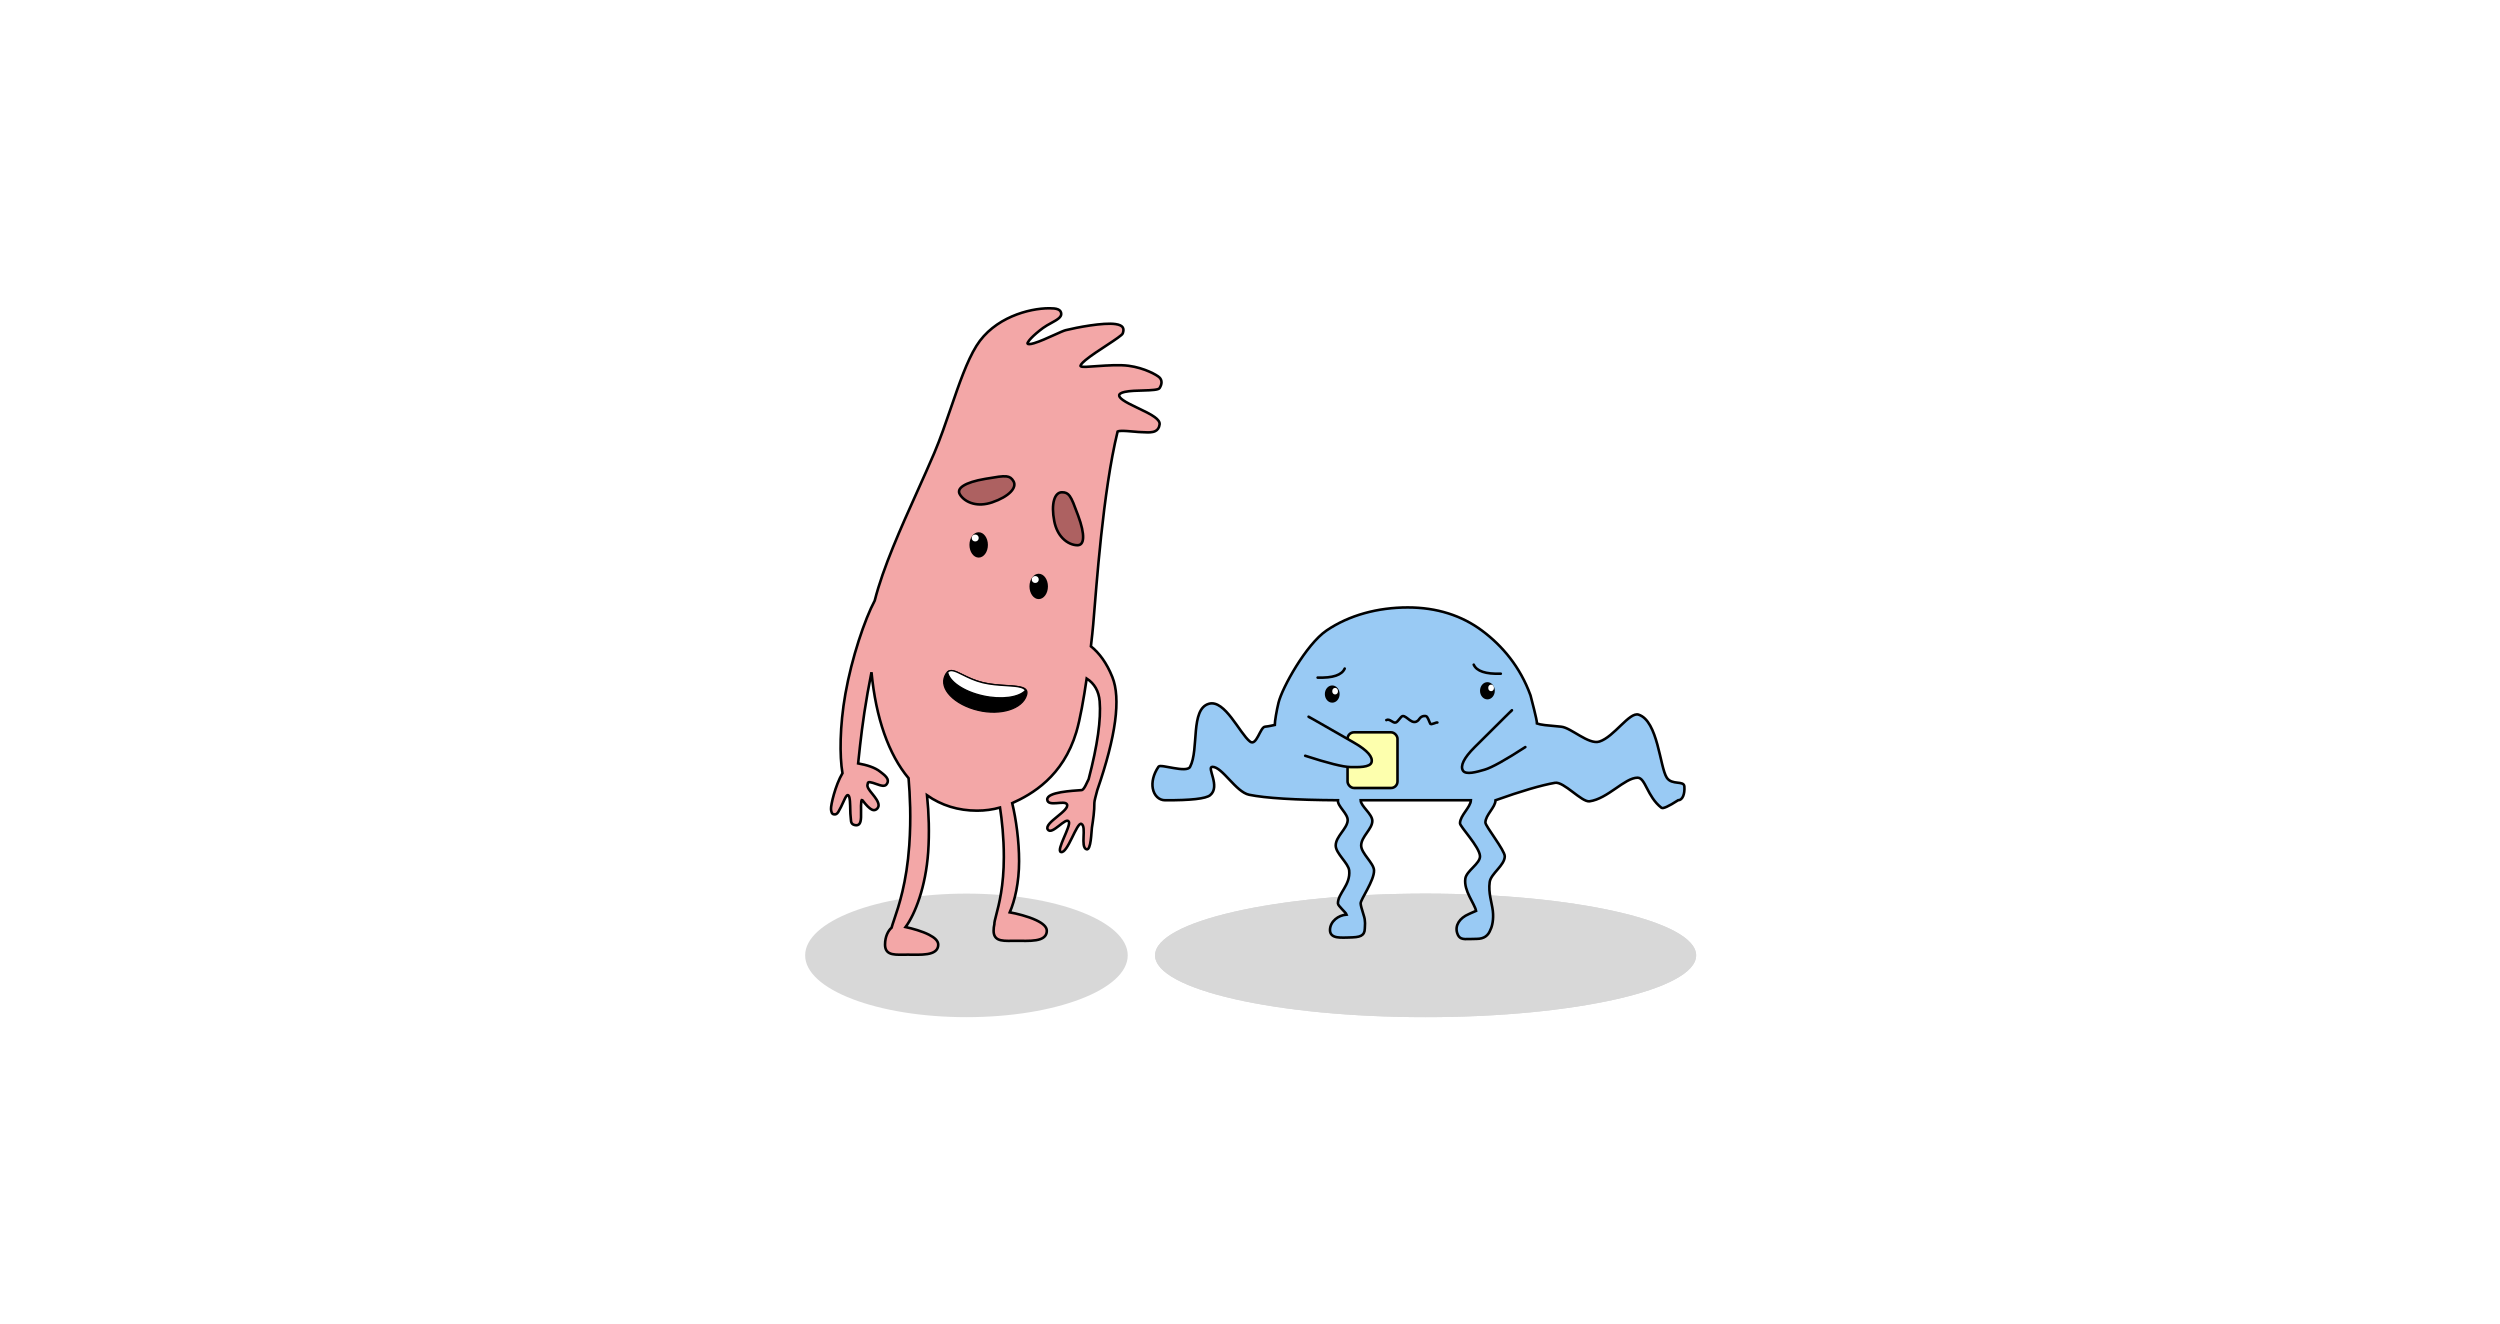 <?xml version="1.0" encoding="UTF-8"?>
<svg width="1922px" height="1018px" viewBox="0 0 1922 1018" version="1.1" xmlns="http://www.w3.org/2000/svg" xmlns:xlink="http://www.w3.org/1999/xlink">
    <!-- Generator: Sketch 62 (91390) - https://sketch.com -->
    <title>2scene10</title>
    <desc>Created with Sketch.</desc>
    <g id="Page-1" stroke="none" stroke-width="1" fill="none" fill-rule="evenodd">
        <g id="2scene10">
            <rect id="Rectangle" fill="#FFFFFF" fill-rule="nonzero" x="0" y="0" width="1922" height="1018"></rect>
            <g id="Group-3" transform="translate(619, 237)">
                <ellipse id="Oval" fill="#D8D8D8" fill-rule="nonzero" cx="477" cy="497.5" rx="208" ry="47.5"></ellipse>
                <ellipse id="Oval" fill="#D8D8D8" fill-rule="nonzero" cx="477" cy="497.5" rx="208" ry="47.5"></ellipse>
                <ellipse id="Oval" fill="#D8D8D8" fill-rule="nonzero" cx="124" cy="497.5" rx="124" ry="47.5"></ellipse>
                <g id="charsquiggy" transform="translate(267, 230)">
                    <path d="M404.119,148.242 C396.742,152.999 392.474,154.925 391.315,154.021 C380.247,145.385 379.071,130.898 372.979,130.898 C363.056,130.898 350.092,147.098 336.026,149.051 C330.032,149.883 316.223,133.641 309.477,134.828 C298.847,136.697 283.603,141.169 263.745,148.242 C263.763,153.609 255.987,159.539 255.981,165.386 C255.979,168.171 270.882,186.688 270.87,191.325 C270.851,198.294 260.19,204.595 259.279,211.099 C258.106,219.476 260.953,226.914 261.684,233.25 C262.455,239.941 261.117,245.36 259.907,247.617 C259.094,249.825 257.921,251.746 255.981,253.051 C254.354,254.147 252.178,254.816 249.181,254.816 C247.395,254.816 245.829,254.874 244.452,254.924 C241.227,255.042 239,255.091 237.4,254.386 C235.969,253.756 234.973,252.568 234.262,250.267 C233.357,247.336 233.835,244.486 235.384,241.988 C236.956,239.454 239.647,237.282 243.123,235.792 C243.62,235.579 244.231,235.29 244.902,234.974 C246.112,234.402 247.513,233.742 248.807,233.25 C247.638,227.538 239.236,217.958 240.537,208.486 C241.362,202.481 252.11,196.892 251.821,191.168 C251.458,183.981 236.39,168.528 236.434,165.913 C236.535,159.879 244.522,153.77 244.837,148.242 L160.054,148.242 C160.216,152.925 168.995,158.715 169.056,164.078 C169.126,170.297 160.465,176.189 160.465,183.044 C160.465,189.053 170.095,196.453 170.354,202.064 C170.71,209.814 159.873,224.641 160.054,227.568 C160.264,230.966 163.249,237.979 163.276,240.587 C163.524,241.928 163.443,243.478 163.351,245.106 C163.315,245.741 163.278,246.389 163.262,247.04 C163.229,248.384 162.968,249.444 162.522,250.287 C162.028,251.22 161.307,251.9 160.382,252.394 C158.313,253.498 155.143,253.627 151.249,253.743 C151.059,253.749 150.868,253.755 150.674,253.761 C150.482,253.766 150.29,253.772 150.099,253.778 C146.08,253.904 142.257,253.996 139.751,252.962 C138.673,252.517 137.824,251.872 137.261,250.971 C136.748,250.152 136.466,249.113 136.498,247.79 C136.575,244.659 138.143,241.769 140.64,239.64 C142.904,237.71 145.931,236.407 149.267,236.125 C148.654,234.367 142.602,229.476 142.595,227.568 C142.565,219.687 152.391,213.506 151.249,202.233 C150.675,196.569 140.888,189.112 140.888,183.044 C140.888,176.07 149.753,170.068 150.099,163.754 C150.386,158.512 142.104,152.831 142.595,148.242 C109.652,148.018 86.887,146.606 74.298,144.007 C64.112,141.903 53.743,122.545 46.098,122.545 C41.266,122.545 52.635,137.621 44.332,144.365 C41.045,147.035 29.523,148.327 9.767,148.242 C7.367,148.242 5.242,147.328 3.587,145.727 C1.945,144.139 0.765,141.867 0.265,139.135 C-0.583,134.494 0.532,128.5 4.696,122.379 C6.249,120.097 26.29,127.584 28.934,122.545 C35.98,109.117 28.923,78.143 43.418,74.053 C55.683,70.593 66.984,96.783 75,103.107 C79.978,107.033 82.795,92.052 86.501,91.686 C90.061,91.335 92.046,90.712 94.047,90.329 C94.047,87.544 95.479,79.109 96.923,73.218 C99.766,61.617 118.248,28.367 133.807,17.759 C151.261,5.859 173.428,0 196.357,0 C218.592,0 237.813,6.21 253.449,17.874 C269.065,29.523 282.775,45.801 290.658,67.616 C291.464,70.984 295.628,86.146 295.628,89.235 C298.738,90.303 302.497,90.632 314.208,91.686 C321.823,92.372 335.322,105.745 343.627,103.107 C354.919,99.519 366.649,80.171 373.693,82.413 C388.701,87.188 390.061,122.757 395.436,130.898 C399.401,136.904 408.613,132.794 408.943,137.647 C409.149,140.672 408.779,143.236 408.01,145.054 C407.587,146.054 407.041,146.837 406.409,147.372 C405.736,147.943 404.963,148.242 404.119,148.242 Z" id="Combined-Shape" stroke="#000000" stroke-width="2" fill="#99CAF4" fill-rule="nonzero"></path>
                    <ellipse id="Oval" fill="#000000" fill-rule="nonzero" cx="138.227" cy="66.59" rx="5.681" ry="6.627"></ellipse>
                    <ellipse id="Oval" fill="#000000" fill-rule="nonzero" cx="257.519" cy="64.066" rx="5.681" ry="6.627"></ellipse>
                    <ellipse id="Oval" fill="#FFFFFF" fill-rule="nonzero" cx="260.359" cy="61.856" rx="2.209" ry="2.525"></ellipse>
                    <ellipse id="Oval" fill="#FFFFFF" fill-rule="nonzero" cx="140.436" cy="64.381" rx="2.209" ry="2.525"></ellipse>
                    <g id="Path-3"></g>
                    <path d="M179.818,86.548 C182.411,87.96 184.775,84.031 187.039,84.677 C188.795,85.178 190.889,89.446 192.368,89.648 C195.625,90.091 199.835,81.784 204.5,86.548 C204.992,87.051 206.336,90.217 210.15,89.648 C211.699,89.416 212.709,85.296 213.646,83.699 C214.239,82.688 218.313,85.041 219.032,84.677" id="Path-5" stroke="#000000" stroke-width="2" stroke-linecap="round" transform="translate(199.425, 86.58) scale(-1, 1) rotate(-180) translate(-199.425, -86.58) "></path>
                    <rect id="Rectangle" stroke="#000000" stroke-width="2" fill="#FDFFAD" fill-rule="nonzero" x="150" y="96" width="38.395" height="42.814" rx="5"></rect>
                    <path d="M115.505,107.88 C130.93,117.885 141.365,123.68 146.809,125.264 C152.709,126.98 161.319,129.49 163.461,125.955 C165.603,122.421 162.987,116.444 154.383,107.88 C131.76,85.362 122.544,76.259 126.736,80.568" id="Path-7" stroke="#000000" stroke-width="2" fill="#99CAF4" fill-rule="nonzero" stroke-linecap="round" transform="translate(139.838, 103.636) rotate(-15) translate(-139.838, -103.636) "></path>
                    <path d="M238,107.35 C253.425,117.356 263.86,123.15 269.305,124.734 C275.205,126.451 283.815,128.961 285.957,125.426 C288.098,121.892 285.482,115.914 276.879,107.351 C254.255,84.833 245.039,75.729 249.231,80.039" id="Path-7" stroke="#000000" stroke-width="2" stroke-linecap="round" transform="translate(262.333, 103.107) scale(-1, 1) translate(-262.333, -103.107) "></path>
                </g>
                <g id="charcece" transform="translate(19, 0)" fill-rule="nonzero">
                    <g id="Group-3" transform="translate(127.5, 248.5) scale(-1, 1) translate(-127.5, -248.5) ">
                        <path d="M86.424,-3.20596882e-11 C101.879,-3.20596882e-11 128.799,7.148 142.328,28.922 C149.651,40.708 155.676,58.27 161.917,76.484 C165.959,88.281 170.094,100.351 174.742,111.289 C178.698,120.601 183.144,130.486 187.706,140.628 C200.44,168.938 214.073,199.255 220.517,224.762 C228.123,238.933 238.216,268.947 243.058,296.379 C247.461,321.32 247.548,344.267 245.318,357.433 C250.912,366.879 254.328,382.06 254.124,385 C254.076,385.705 253.965,386.873 253.575,387.726 C253.24,388.457 252.715,388.953 251.99,389.048 C251.356,389.138 250.72,389.196 249.994,388.782 C249.534,388.519 249.024,388.05 248.508,387.196 C246.978,384.667 245.791,382.058 244.776,379.823 C243.753,377.572 242.924,375.707 242.069,374.761 C241.835,374.502 241.612,374.309 241.36,374.273 C241.156,374.244 240.956,374.343 240.74,374.516 C239.411,375.573 239.419,381.671 239.306,385.928 C239.255,387.841 239.209,389.44 239.089,390.215 C238.964,391.019 238.925,391.779 238.889,392.476 C238.816,393.872 238.717,395.032 238.162,395.881 C237.695,396.595 236.928,397.135 235.547,397.378 C234.786,397.512 234.14,397.482 233.595,397.3 C233.016,397.107 232.538,396.746 232.155,396.193 C231.506,395.254 231.139,393.681 231.042,391.34 C230.982,389.915 231.006,388.189 231.03,386.438 C231.066,383.785 231.107,381.075 230.846,379.314 C230.761,378.738 230.652,378.273 230.478,377.979 C230.052,377.942 229.506,378.799 228.74,379.746 C227.169,381.685 224.97,384.363 222.538,385.513 C221.96,385.786 221.386,385.873 220.844,385.822 C220.252,385.766 219.696,385.544 219.214,385.206 C218.189,384.485 217.52,383.238 217.541,382.055 C217.591,379.351 219.902,376.37 222.199,373.508 L222.59,373.024 C224.673,370.448 226.725,367.967 225.977,365.93 C225.903,365.731 225.857,365.507 225.813,365.277 C225.757,364.988 225.76,364.625 225.44,364.445 C225.159,364.288 224.708,364.269 224.001,364.372 C222.606,364.574 220.985,365.151 219.391,365.713 C217.625,366.335 215.889,366.939 214.495,367.078 C213.248,367.203 212.266,366.954 211.631,366.25 C210.977,365.525 210.623,364.81 210.484,364.117 C210.324,363.325 210.442,362.554 210.762,361.812 C211.538,360.009 213.589,358.378 215.262,357.083 C215.59,356.829 215.901,356.588 216.181,356.36 C220.402,352.937 226.611,351.15 233.263,349.903 C233.128,348.653 232.989,347.341 232.844,345.965 C231.574,333.968 229.799,317.19 225.965,295.468 C224.994,289.967 223.996,284.749 222.998,279.821 C219.604,315.268 209.749,343.035 194.49,361.295 C193.439,374.172 192.461,391.549 193.958,412.937 C195.97,441.68 202.078,459.695 205.56,469.965 C206.423,472.509 207.125,474.582 207.569,476.229 C210.24,478.506 212.585,483.163 212.585,489.208 C212.585,490.868 212.292,492.173 211.769,493.201 C211.185,494.348 210.315,495.165 209.205,495.74 C206.645,497.065 202.721,497.041 198.176,496.969 C197.139,496.953 196.07,496.936 194.979,496.936 C193.996,496.938 192.976,496.952 191.938,496.967 C186.55,497.041 180.669,497.103 176.706,495.662 C175.124,495.087 173.838,494.274 172.965,493.163 C172.152,492.129 171.685,490.835 171.685,489.208 C171.685,487.82 172.348,486.484 173.544,485.235 C174.778,483.945 176.586,482.74 178.729,481.645 C184.025,478.939 191.379,476.885 196.802,475.714 C189.483,465.812 181.287,444.815 179.415,418.077 C178.404,403.63 178.886,388.125 180.288,374.45 C169.255,382.172 156.35,386.239 141.791,386.239 C135.716,386.239 129.834,385.424 124.186,383.852 C122.757,393.514 121.253,406.259 121.253,421.88 C121.253,444.079 124.969,458.253 127.088,466.334 C127.989,469.768 128.591,472.135 128.547,473.573 C128.907,475.096 129.113,476.769 129.113,478.563 C129.113,480.224 128.82,481.529 128.297,482.557 C127.713,483.704 126.843,484.52 125.734,485.095 C123.174,486.421 119.25,486.397 114.705,486.325 C113.668,486.308 112.598,486.291 111.506,486.291 C110.47,486.291 109.385,486.307 108.274,486.322 C102.995,486.396 97.147,486.459 93.2,485.011 C91.631,484.435 90.353,483.621 89.484,482.509 C88.678,481.477 88.214,480.185 88.214,478.563 C88.214,477.079 88.973,475.653 90.332,474.328 C91.748,472.947 93.821,471.666 96.24,470.517 C102.694,467.45 111.63,465.294 116.692,464.411 C112.794,455.392 109.526,441.513 109.526,425.053 C109.526,409.673 111.806,392.904 114.813,380.451 C99.845,373.718 75.777,360.099 65.511,325.79 C62.635,316.181 59.835,300.272 57.556,284.649 C51.566,288.528 48.244,294.349 47.587,302.112 C46.412,316.007 49.231,335.967 56.044,361.993 C57.258,364.15 59.449,370.274 61.449,370.431 C68.033,370.951 88.388,371.809 87.873,377.799 C87.382,383.522 74.652,378.05 72.788,381.269 C69.993,386.096 90.611,395.557 87.507,400.657 C84.404,405.758 73.477,390.524 71.263,394.711 C69.509,398.03 81.15,416.653 77.443,418.002 C72.348,419.857 65.109,394.656 61.624,396.409 C57.377,398.545 62.689,414.124 57.759,415.918 C54.161,417.227 53.957,402.039 53.541,399.351 C52.638,393.528 51.537,386.174 51.66,380.24 C51.691,378.776 50.362,374.139 49.416,370.491 C35.057,329.004 31.193,300.016 37.822,283.529 C42.186,272.675 47.876,265.007 54.304,259.891 C53.487,252.936 52.882,247.072 52.554,243.25 C49.95,212.911 45.128,141.352 33.784,94.745 C33.631,94.655 33.467,94.596 33.27,94.542 C32.701,94.386 31.896,94.311 30.942,94.285 C28.18,94.209 24.225,94.561 20.908,94.854 C18.64,95.054 16.664,95.227 15.547,95.227 C14.818,95.227 14.01,95.271 13.163,95.317 C10.35,95.468 7.142,95.605 4.826,94.444 C3.094,93.576 1.806,92.023 1.496,89.238 C1.393,88.314 1.689,87.375 2.347,86.437 C2.989,85.522 3.985,84.597 5.245,83.677 C8.408,81.366 13.267,79.045 18.047,76.767 L19.197,76.218 C23.211,74.301 27.061,72.418 29.639,70.591 C30.667,69.862 31.488,69.147 32.013,68.439 C32.41,67.902 32.638,67.377 32.579,66.851 C32.517,66.283 32.126,65.846 31.552,65.474 C30.761,64.962 29.627,64.584 28.271,64.289 C24.417,63.45 18.827,63.317 13.803,63.192 C7.575,63.037 2.412,62.692 1.599,61.475 C0.55,59.904 0.038,58.348 0.038,56.942 C0.038,55.469 0.588,54.147 1.692,53.112 C3.666,51.258 13.126,45.871 25.252,44.227 C32.147,43.292 41.525,43.923 49.21,44.446 C55.898,44.9 61.532,45.539 62.283,44.486 C62.356,44.384 62.348,44.259 62.318,44.124 C62.255,43.839 62.079,43.519 61.826,43.162 C61.173,42.24 60.022,41.134 58.544,39.904 C54.418,36.47 47.788,32.137 41.969,28.332 C35.587,24.16 30.267,20.551 29.847,19.375 C29.162,17.459 28.969,15.756 30.021,14.434 C30.831,13.417 32.443,12.582 35.438,12.152 C44.754,10.816 65.158,14.726 73.716,16.845 C75.231,17.22 78.584,18.729 82.533,20.516 C87.598,22.808 93.664,25.555 98.03,26.852 C99.558,27.307 100.868,27.584 101.836,27.58 C102.2,27.578 102.507,27.54 102.743,27.436 C102.871,27.379 102.974,27.303 103.026,27.183 C103.155,26.882 102.902,26.426 102.581,25.885 C102.099,25.07 101.299,24.08 100.247,22.969 C98.086,20.685 94.877,17.914 91.12,15.143 C89.214,13.737 86.975,12.514 84.871,11.362 C82.571,10.103 80.43,8.924 79.016,7.705 C77.8,6.657 77.119,5.563 77.119,4.408 C77.119,3.555 77.342,2.865 77.723,2.303 C78.132,1.698 78.732,1.237 79.477,0.898 C81.173,0.127 83.67,0.008 86.057,-3.20596882e-11 L86.424,-3.20596882e-11 Z" id="Combined-Shape" stroke="#000000" stroke-width="2" fill="#F3A7A7"></path>
                        <g id="Group-2" transform="translate(60.086, 118.724)">
                            <path d="M0.236,57.85 C0.032,53.84 1.324,48.004 4.006,40.779 C4.145,40.405 4.281,40.038 4.414,39.678 C7.06,32.544 8.677,28.144 10.537,25.591 C12.074,23.482 13.784,22.734 16.467,22.734 C17.882,22.734 19.102,23.254 20.1,24.22 C21.177,25.262 21.996,26.803 22.551,28.75 C23.681,32.719 23.7,38.331 22.396,44.967 C21.244,50.826 18.83,55.128 15.948,58.1 C12.352,61.809 8.034,63.445 4.606,63.445 C3.267,63.445 2.233,62.999 1.517,62.113 C0.736,61.146 0.329,59.7 0.236,57.85 Z" id="Oval" stroke="#000000" stroke-width="2" fill="#AD6161"></path>
                            <path d="M66.545,40.734 C65.207,40.734 64.175,40.289 63.46,39.403 C62.68,38.435 62.274,36.989 62.181,35.137 C61.98,31.124 63.274,25.283 65.958,18.051 C66.097,17.677 66.233,17.309 66.366,16.949 C69.014,9.807 70.632,5.403 72.492,2.847 C74.029,0.736 75.738,-0.014 78.419,-0.015 C79.833,-0.016 81.051,0.504 82.048,1.47 C83.123,2.511 83.941,4.054 84.494,6.002 C85.622,9.973 85.637,15.59 84.331,22.232 C83.177,28.096 80.763,32.402 77.881,35.379 C74.286,39.093 69.971,40.732 66.545,40.734 Z" id="Oval" stroke="#000000" stroke-width="2" fill="#AD6161" transform="translate(73.744, 20.359) scale(-1, 1) rotate(60) translate(-73.744, -20.359) "></path>
                            <ellipse id="Oval" fill="#000000" cx="34.357" cy="95.117" rx="7.1" ry="9.751"></ellipse>
                            <ellipse id="Oval" fill="#000000" cx="80.508" cy="63.205" rx="7.1" ry="9.751"></ellipse>
                            <ellipse id="Oval" fill="#FFFFFF" cx="37.02" cy="89.799" rx="2.663" ry="2.659"></ellipse>
                            <ellipse id="Oval" fill="#FFFFFF" cx="83.17" cy="57.886" rx="2.663" ry="2.659"></ellipse>
                        </g>
                    </g>
                    <path d="M114.002,309.096 C105.091,306.983 97.372,302.842 92.585,297.853 C90.28,295.45 88.657,292.853 87.929,290.192 C87.253,287.721 87.354,285.197 88.399,282.734 C88.998,281.324 89.647,280.307 90.376,279.62 C91.097,278.942 91.893,278.601 92.783,278.52 C95.151,278.304 98.115,279.805 101.957,281.693 C106.144,283.75 111.337,286.298 117.862,287.846 C123.997,289.3 130.343,289.689 135.876,290.026 C141.621,290.376 146.481,290.649 149.251,292.078 C150.249,292.593 150.963,293.261 151.291,294.177 C151.607,295.057 151.569,296.146 151.159,297.498 C149.57,302.745 144.629,306.636 137.985,308.737 C131.228,310.874 122.7,311.158 114.002,309.096 Z" id="Oval" stroke="#000000" fill="#000000"></path>
                    <path d="M117.515,297.919 C110.043,296.235 103.533,293.439 98.756,290.143 C94.106,286.935 91.087,283.262 90.53,279.68 C91.614,278.673 92.857,278.415 94.309,278.632 C96.436,278.949 98.979,280.231 102.092,281.784 C106.209,283.837 111.294,286.37 117.668,287.914 C123.72,289.38 129.979,289.772 135.438,290.111 C139.851,290.386 143.734,290.623 146.538,291.389 C148.368,291.89 149.739,292.602 150.4,293.777 C147.848,296.503 143.275,298.32 137.594,299.089 C131.765,299.878 124.768,299.553 117.515,297.919 Z" id="Combined-Shape" stroke="#000000" fill="#FFFFFF"></path>
                </g>
            </g>
            <path d="M1013,520.944 C1024.661,521.324 1031.597,519.009 1033.808,514" id="Path-2" stroke="#000000" stroke-width="2" stroke-linecap="round"></path>
            <path d="M1133,517.944 C1144.661,518.324 1151.597,516.009 1153.808,511" id="Path-2" stroke="#000000" stroke-width="2" stroke-linecap="round" transform="translate(1143.404, 514.492) scale(-1, 1) translate(-1143.404, -514.492) "></path>
        </g>
    </g>
</svg>
